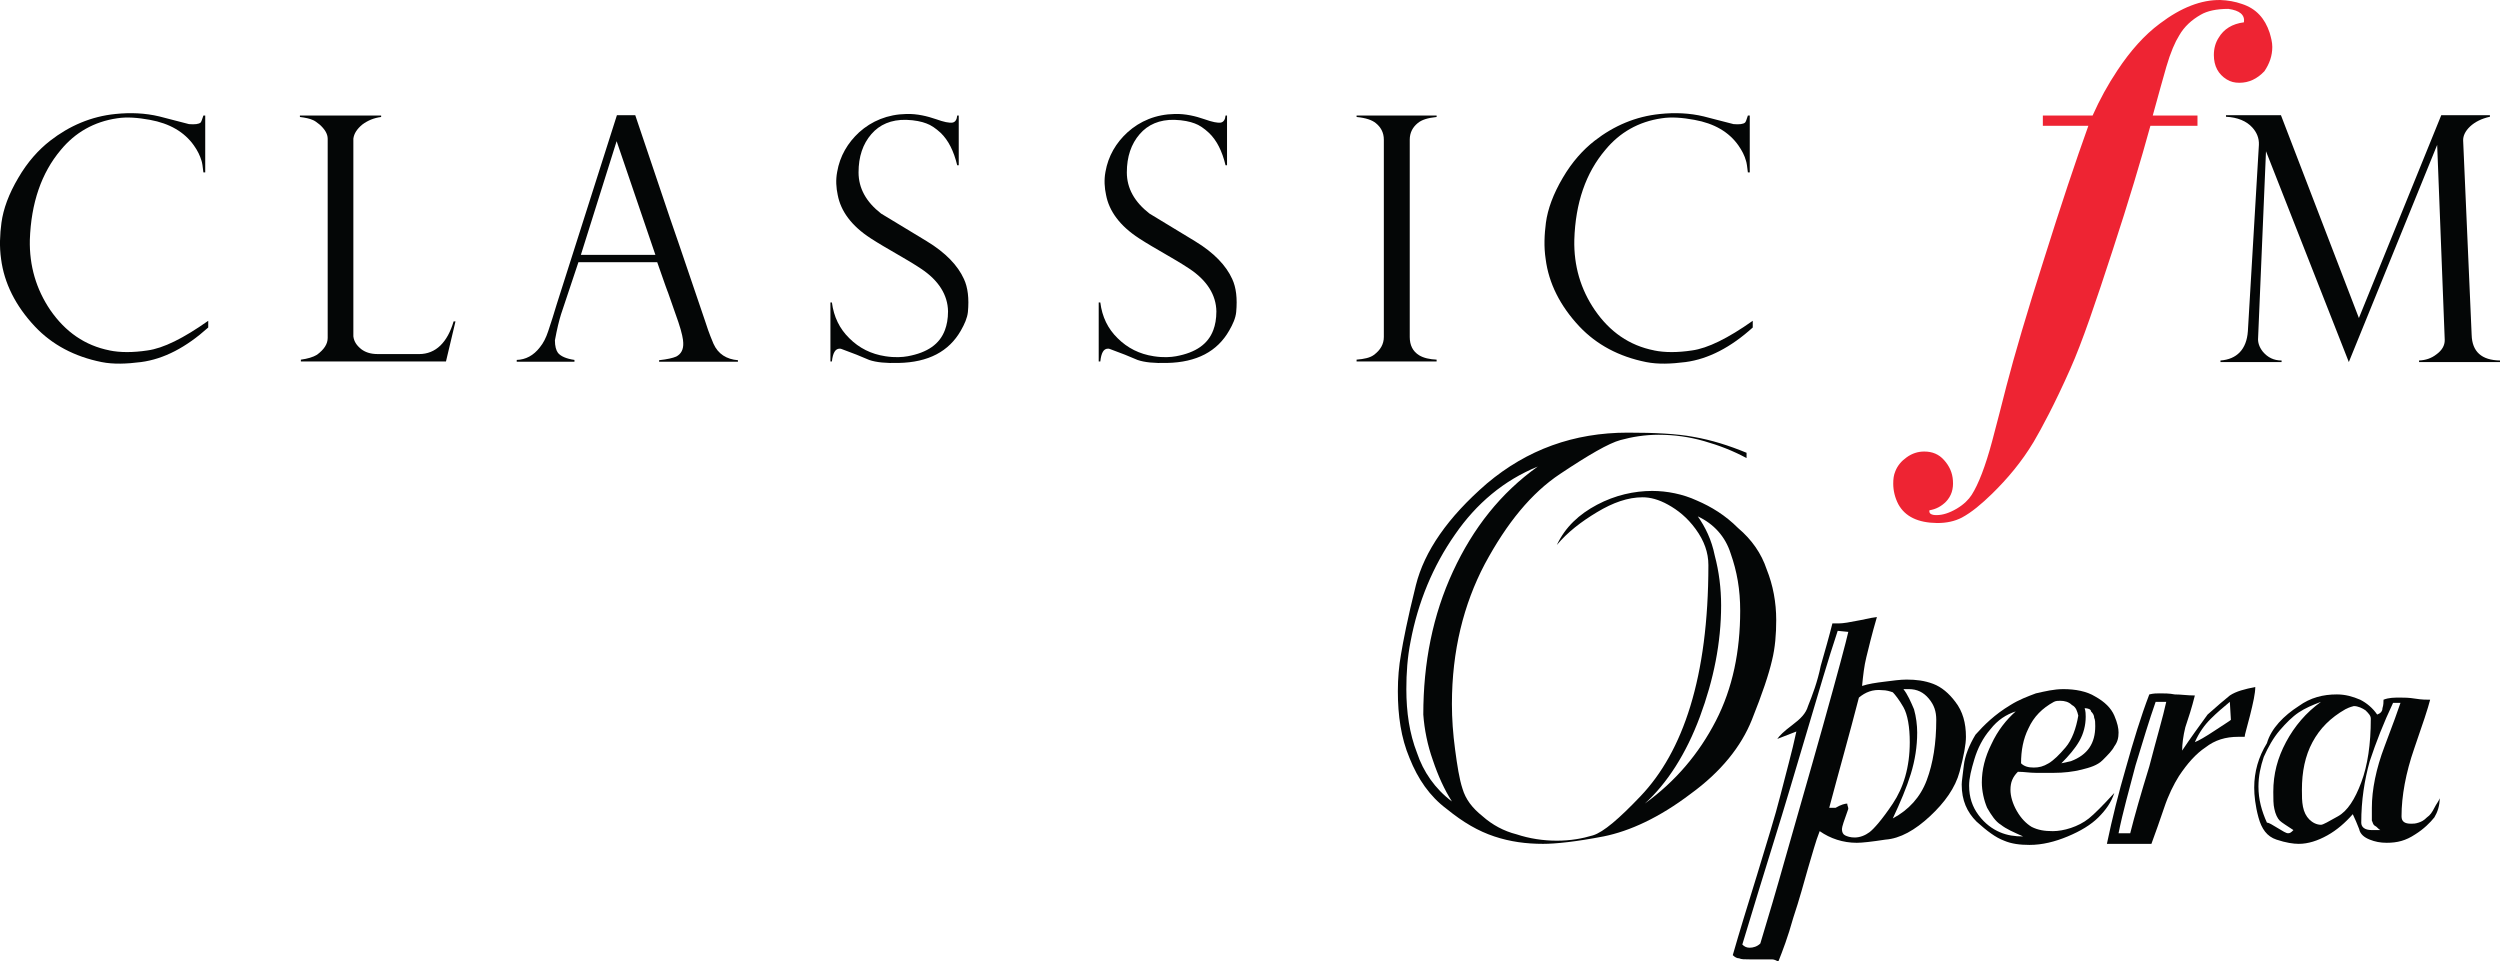 <svg width="600" height="230.74" version="1.1" viewBox="0 0 158.75 61.047" xmlns="http://www.w3.org/2000/svg">
 <path d="m144.29 2.985c0 0.546-0.17 1.048-0.5 1.536-0.46 0.484-0.98 0.734-1.59 0.734-0.3 0-0.55-0.058-0.8-0.21-0.54-0.333-0.82-0.849-0.82-1.554 0-0.408 0.1-0.777 0.3-1.088 0.33-0.56 0.87-0.893 1.61-0.987 0.07-0.466-0.26-0.755-0.99-0.853-0.76 0-1.35 0.134-1.75 0.369-0.58 0.329-1.05 0.755-1.37 1.316-0.26 0.412-0.55 1.07-0.82 1.999-0.21 0.719-0.49 1.75-0.86 3.087h2.84v0.654h-2.99c-0.59 2.154-1.38 4.796-2.39 7.88-1.08 3.318-1.94 5.859-2.7 7.565-1 2.252-1.82 3.767-2.32 4.62-0.77 1.283-1.67 2.346-2.64 3.296-0.68 0.662-1.3 1.182-1.92 1.515-0.45 0.235-0.97 0.347-1.57 0.347-1.22-0.015-2.04-0.409-2.47-1.2-0.21-0.409-0.32-0.853-0.32-1.302 0-0.292 0.03-0.542 0.13-0.777 0.14-0.365 0.39-0.658 0.72-0.892 0.35-0.253 0.72-0.369 1.12-0.369 0.51 0 0.93 0.17 1.26 0.546 0.33 0.368 0.53 0.795 0.56 1.297 0.04 0.528-0.09 0.973-0.44 1.341-0.29 0.293-0.64 0.481-1.05 0.546-0.02 0.094 0 0.174 0.08 0.231 0.1 0.058 0.21 0.076 0.37 0.076 0.39 0 0.81-0.133 1.28-0.408 0.46-0.271 0.76-0.582 0.95-0.875 0.43-0.676 0.87-1.804 1.3-3.408 0.31-1.186 0.62-2.35 0.91-3.514 0.51-1.963 1.3-4.659 2.39-8.068 1.06-3.379 2-6.195 2.81-8.447h-2.89v-0.654h3.16c0.45-1.012 0.97-1.959 1.58-2.874 0.81-1.222 1.7-2.23 2.69-2.964 1.36-1.03 2.64-1.514 3.84-1.496 0.47 0.018 0.93 0.094 1.38 0.253 0.89 0.289 1.45 0.911 1.75 1.822 0.09 0.311 0.17 0.604 0.17 0.911" fill="#ee2433"/>
 <g transform="translate(1.9193e-6 -.001)" fill="#040606">
  <path d="m6.96 22.251c-1.572-0.311-2.812-1.182-3.767-2.563-0.893-1.319-1.334-2.808-1.298-4.456 0.08-2.35 0.737-4.251 1.959-5.704 0.911-1.11 2.115-1.804 3.589-2.017 0.618-0.098 1.316-0.04 2.075 0.098 1.258 0.228 2.191 0.774 2.795 1.627 0.235 0.329 0.386 0.643 0.484 0.972 0.04 0.112 0.079 0.369 0.119 0.738h0.116v-3.608h-0.116c-0.079 0.249-0.137 0.405-0.177 0.445-0.116 0.098-0.372 0.13-0.737 0.098-0.871-0.217-1.493-0.394-1.884-0.488-0.91-0.217-1.839-0.253-2.79-0.155-1.533 0.155-2.91 0.741-4.153 1.706-0.719 0.564-1.417 1.323-2.013 2.35-0.607 1.026-0.954 1.98-1.07 2.852-0.098 0.737-0.137 1.514-0.022 2.306 0.195 1.518 0.914 2.971 2.154 4.287 1.084 1.149 2.501 1.905 4.229 2.252 0.759 0.151 1.591 0.115 2.501 0 1.456-0.192 2.87-0.937 4.269-2.195v-0.426c-1.572 1.11-2.852 1.746-3.86 1.883-0.911 0.138-1.728 0.138-2.404 0"/>
  <path d="m26.613 22.482h-2.639c-0.47 0-0.795-0.13-1.03-0.307-0.293-0.235-0.466-0.484-0.506-0.817v-12.55c0.04-0.329 0.232-0.618 0.564-0.896 0.329-0.249 0.737-0.427 1.2-0.484v-0.09h-5.158v0.09c0.347 0.043 0.622 0.101 0.835 0.199 0.094 0.036 0.235 0.134 0.408 0.275 0.329 0.289 0.521 0.596 0.521 0.907v12.648c0 0.39-0.231 0.737-0.68 1.07-0.249 0.152-0.6 0.253-1.023 0.311v0.115h9.214l0.604-2.544h-0.119c-0.391 1.323-1.125 2.074-2.191 2.074"/>
  <path d="m39.174 7.315-3.824 12.012c-0.17 0.56-0.347 1.142-0.539 1.703-0.141 0.426-0.311 0.758-0.528 1.022-0.404 0.528-0.907 0.785-1.471 0.803v0.116h3.666v-0.116c-0.525-0.076-0.872-0.235-1.045-0.445-0.12-0.159-0.196-0.426-0.196-0.798 0.134-0.738 0.272-1.28 0.387-1.649l1.106-3.314h5.003c0.448 1.297 0.683 1.937 0.683 1.919l0.658 1.879c0.231 0.68 0.311 1.128 0.311 1.32 0.022 0.426-0.137 0.715-0.445 0.874-0.217 0.094-0.563 0.174-1.088 0.232v0.098h5.007v-0.098c-0.719-0.058-1.262-0.391-1.555-1.049-0.289-0.679-0.444-1.164-0.524-1.417-1.453-4.301-2.208-6.477-2.23-6.535l-2.212-6.557zm-0.018 1.649 2.461 7.218h-4.731z"/>
  <path d="m58.863 15.325c-0.972-0.6-1.938-1.163-2.913-1.763-0.951-0.741-1.432-1.609-1.432-2.617 0-0.995 0.271-1.804 0.813-2.429 0.521-0.604 1.258-0.929 2.213-0.907 0.563 0.018 0.99 0.116 1.279 0.228 0.293 0.101 0.6 0.314 0.915 0.604 0.48 0.463 0.827 1.146 1.044 2.053h0.098v-3.156h-0.098c-0.021 0.249-0.112 0.405-0.289 0.445-0.217 0.036-0.567-0.04-1.048-0.213-0.568-0.195-1.204-0.351-1.883-0.333-1.204 0.022-2.212 0.448-3.008 1.164-0.715 0.661-1.221 1.496-1.395 2.519-0.098 0.51-0.061 1.012 0.036 1.461 0.195 1.026 0.871 1.959 2.097 2.754 1.048 0.679 2.154 1.24 3.181 1.919 1.145 0.756 1.709 1.685 1.727 2.715 0 0.484-0.079 0.875-0.195 1.182-0.329 0.896-1.106 1.439-2.367 1.67-0.329 0.058-0.796 0.097-1.417 0-0.908-0.138-1.667-0.521-2.288-1.142-0.619-0.604-0.987-1.356-1.107-2.274h-0.094v3.748h0.094c0.058-0.542 0.217-0.813 0.488-0.813 0.037 0 0.076 0 0.116 0.018 0.698 0.253 1.28 0.485 1.764 0.698 0.448 0.155 1.07 0.213 1.862 0.191 1.901-0.036 3.202-0.733 3.958-2.056 0.231-0.405 0.408-0.796 0.448-1.179 0.079-0.856 0-1.554-0.253-2.096-0.387-0.857-1.16-1.67-2.346-2.39"/>
  <path d="m75.899 15.325c-0.969-0.6-1.938-1.163-2.906-1.763-0.955-0.741-1.439-1.609-1.439-2.617 0-0.995 0.275-1.804 0.817-2.429 0.52-0.604 1.258-0.929 2.208-0.907 0.564 0.018 0.991 0.116 1.284 0.228 0.289 0.101 0.6 0.314 0.91 0.604 0.485 0.463 0.832 1.146 1.049 2.053h0.094v-3.156h-0.094c-0.022 0.249-0.12 0.405-0.293 0.445-0.213 0.036-0.56-0.04-1.048-0.213-0.561-0.195-1.2-0.351-1.88-0.333-1.204 0.022-2.212 0.448-3.004 1.164-0.723 0.661-1.225 1.496-1.402 2.519-0.094 0.51-0.058 1.012 0.04 1.461 0.195 1.026 0.874 1.959 2.096 2.754 1.045 0.679 2.154 1.24 3.181 1.919 1.146 0.756 1.71 1.685 1.728 2.715 0 0.484-0.076 0.875-0.192 1.182-0.332 0.896-1.109 1.439-2.371 1.67-0.325 0.058-0.795 0.097-1.413 0-0.911-0.138-1.667-0.521-2.292-1.142-0.622-0.604-0.987-1.356-1.102-2.274h-0.102v3.748h0.102c0.057-0.542 0.209-0.813 0.48-0.813 0.044 0 0.08 0 0.12 0.018 0.697 0.253 1.279 0.485 1.764 0.698 0.444 0.155 1.066 0.213 1.865 0.191 1.894-0.036 3.199-0.733 3.954-2.056 0.235-0.405 0.409-0.796 0.445-1.179 0.079-0.856 0-1.554-0.253-2.096-0.387-0.857-1.161-1.67-2.346-2.39"/>
  <path d="m86.143 7.428c0.6 0.058 0.99 0.199 1.221 0.39 0.315 0.253 0.51 0.6 0.51 1.048v12.532c0 0.448-0.213 0.835-0.643 1.146-0.235 0.173-0.6 0.253-1.088 0.293v0.115h5.082v-0.115c-0.445-0.022-0.817-0.101-1.106-0.275-0.405-0.249-0.6-0.64-0.6-1.164v-12.532c0-0.448 0.195-0.795 0.506-1.048 0.249-0.21 0.636-0.333 1.2-0.39v-0.09h-5.082z"/>
  <path d="m105.04 22.251c-1.58-0.311-2.82-1.182-3.77-2.563-0.9-1.319-1.337-2.808-1.301-4.456 0.071-2.35 0.731-4.251 1.961-5.704 0.91-1.11 2.11-1.804 3.59-2.017 0.62-0.098 1.32-0.04 2.07 0.098 1.27 0.228 2.2 0.774 2.8 1.627 0.23 0.329 0.39 0.643 0.48 0.972 0.04 0.112 0.08 0.369 0.12 0.738h0.12v-3.608h-0.12c-0.08 0.249-0.13 0.405-0.18 0.445-0.11 0.098-0.36 0.13-0.73 0.098-0.88-0.217-1.5-0.394-1.89-0.488-0.9-0.217-1.84-0.253-2.78-0.155-1.54 0.155-2.92 0.741-4.16 1.706-0.72 0.564-1.415 1.323-2.015 2.35-0.604 1.026-0.954 1.98-1.07 2.852-0.094 0.737-0.137 1.514-0.015 2.306 0.192 1.518 0.911 2.971 2.15 4.287 1.09 1.149 2.5 1.905 4.23 2.252 0.76 0.151 1.59 0.115 2.5 0 1.45-0.192 2.88-0.937 4.27-2.195v-0.426c-1.57 1.11-2.86 1.746-3.86 1.883-0.91 0.138-1.73 0.138-2.4 0"/>
  <path d="m156.95 21.264-0.54-12.34c-0.01-0.289 0.13-0.6 0.44-0.893 0.31-0.289 0.73-0.502 1.26-0.618v-0.098h-3.09l-5.23 12.879c-3.3-8.592-4.95-12.879-4.95-12.879h-3.49v0.098c0.73 0.036 1.3 0.271 1.67 0.68 0.28 0.307 0.44 0.676 0.42 1.106l-0.7 11.83c-0.08 1.164-0.71 1.786-1.74 1.862v0.098h3.88v-0.098c-0.49 0-0.88-0.192-1.19-0.56-0.23-0.29-0.33-0.6-0.3-0.893l0.5-11.834 5.26 13.385 5.61-13.79 0.48 12.376c0.01 0.365-0.18 0.676-0.53 0.929-0.32 0.25-0.69 0.369-1.1 0.387v0.098h5.14v-0.098c-1.17-0.018-1.77-0.56-1.8-1.627"/>
 </g>
 <g transform="matrix(.673 0 0 .673 51.884 25.385)" fill="#040606">
  <path class="st0" d="m76.5 3.1c2.5 0 4.6 0.1 6.2 0.4 1.7 0.3 3.3 0.8 5 1.5v0.5c-1.3-0.7-2.6-1.2-4-1.6s-2.8-0.6-4.3-0.6c-1.3 0-2.5 0.2-3.6 0.5s-3 1.4-5.7 3.2-5 4.6-7.1 8.5c-2 3.8-3.1 8.2-3.1 13.2 0 1.4 0.1 2.8 0.3 4.3s0.4 2.8 0.7 3.7c0.3 1 0.9 1.8 1.9 2.6 0.9 0.8 2 1.4 3.2 1.7 1.2 0.4 2.5 0.6 3.8 0.6s2.4-0.2 3.4-0.5 2.5-1.6 4.5-3.7 3.6-4.9 4.7-8.5 1.7-8 1.7-13.3c0-1.2-0.4-2.3-1.2-3.4s-1.7-1.8-2.6-2.3-1.7-0.7-2.4-0.7c-1.4 0-2.8 0.5-4.3 1.4s-2.8 1.9-3.8 3.1c0.8-1.7 2.1-2.9 3.8-3.8s3.5-1.3 5.2-1.3c1.4 0 2.9 0.3 4.2 0.9 1.4 0.6 2.7 1.4 3.9 2.6 1.3 1.1 2.2 2.4 2.7 3.9 0.6 1.5 0.9 3.1 0.9 4.8 0 1.3-0.1 2.6-0.4 3.8-0.3 1.3-0.9 3.1-1.9 5.6s-2.9 4.9-5.8 7c-2.9 2.2-5.7 3.5-8.2 4-2.6 0.5-4.5 0.7-5.7 0.7-1.6 0-3.1-0.2-4.6-0.7s-2.9-1.3-4.5-2.6c-1.6-1.2-2.7-2.8-3.5-4.8-0.8-1.9-1.1-4-1.1-6.3 0-1.2 0.1-2.4 0.3-3.5 0.2-1.2 0.6-3.3 1.4-6.5s3-6.4 6.7-9.6c3.8-3.2 8.2-4.8 13.3-4.8zm-20.5 19.7c-0.3 1.5-0.4 3-0.4 4.5 0 2.2 0.3 4.2 1 6 0.6 1.8 1.7 3.4 3.3 4.6-0.7-1.1-1.3-2.4-1.8-3.9-0.5-1.4-0.8-2.9-0.9-4.3 0-4.9 0.9-9.4 2.8-13.5s4.5-7.4 8-9.9c-3.2 1.3-5.8 3.5-7.8 6.4-2.1 3-3.5 6.4-4.2 10.1zm27.1-11.8c0.7 1 1.3 2.2 1.6 3.7 0.4 1.5 0.6 3.1 0.6 4.7 0 3.5-0.7 7-2 10.5s-3.1 6.3-5.2 8.2c2.9-2.1 5.1-4.7 6.7-7.8s2.3-6.6 2.3-10.4c0-2-0.3-3.7-0.9-5.4-0.5-1.6-1.6-2.8-3.1-3.5z"/>
  <path class="st0" d="m95.8 21.1h0.6c0.4 0 1-0.1 2-0.3 0.9-0.2 1.5-0.3 1.6-0.3-0.5 1.7-0.8 3-1 3.8s-0.3 1.7-0.4 2.7c0.6-0.2 1.3-0.3 2.1-0.4s1.5-0.2 2.1-0.2c0.9 0 1.7 0.1 2.5 0.4s1.5 0.9 2.1 1.7c0.7 0.9 1 2 1 3.3 0 0.7-0.2 1.8-0.6 3.3s-1.4 2.9-2.8 4.2-2.8 2.1-4.2 2.2c-1.3 0.2-2.2 0.3-2.7 0.3-1.3 0-2.5-0.4-3.5-1.1-0.4 1-0.7 2.2-1.1 3.5-0.4 1.4-0.8 2.9-1.4 4.7-0.5 1.8-1 3.1-1.4 4.1-0.2-0.1-0.4-0.2-0.6-0.2h-0.9-0.6-0.6c-0.5 0-0.8 0-1-0.1-0.2 0-0.4-0.1-0.6-0.3 0.6-2.1 1.4-4.7 2.3-7.6 0.9-3 1.7-5.5 2.2-7.5s1.1-4.1 1.5-6l-1.8 0.7c0.2-0.3 0.6-0.7 1.4-1.3s1.3-1.1 1.5-1.8c0.4-1 0.9-2.3 1.2-3.8 0.4-1.4 0.8-2.8 1.1-4zm0.5 0.7c-0.9 2.7-1.8 5.8-2.9 9.5s-2.1 7.1-3.1 10.3-2 6.5-3 9.8c0.2 0.2 0.4 0.3 0.7 0.3s0.7-0.1 1-0.4c0.7-2.3 1.5-5 2.4-8.2s2.1-7.3 3.5-12.3 2.2-8 2.4-8.9zm2 6.3c-0.9 3.5-1.9 7-2.8 10.4h0.6c0.5-0.3 0.9-0.4 1.1-0.4 0 0.2 0.1 0.3 0.1 0.5-0.4 1.1-0.6 1.7-0.6 1.9 0 0.3 0.1 0.5 0.3 0.6s0.5 0.2 0.9 0.2c0.5 0 1-0.2 1.4-0.5s1.2-1.2 2.2-2.7 1.6-3.4 1.6-5.8c0-1.4-0.2-2.6-0.6-3.3s-0.8-1.2-1-1.4c-0.3-0.1-0.6-0.2-1-0.2-0.9-0.1-1.6 0.2-2.2 0.7zm4.2-0.8c0.4 0.5 0.7 1.2 1 1.9 0.2 0.7 0.3 1.5 0.3 2.2 0 1.3-0.2 2.6-0.6 3.9s-1 2.7-1.7 4.2c1.5-0.8 2.6-2 3.2-3.6s0.9-3.5 0.9-5.7c0-0.8-0.2-1.4-0.7-2s-1.1-0.9-1.9-0.9h-0.5z"/>
  <path class="st0" d="m112.6 28.8c0.8-0.5 1.6-0.8 2.4-1.1 0.9-0.2 1.7-0.4 2.6-0.4 1.1 0 2.2 0.2 3 0.7 0.9 0.5 1.5 1.1 1.8 1.8s0.4 1.2 0.4 1.6c0 0.5-0.1 0.9-0.4 1.3-0.2 0.4-0.6 0.8-1.1 1.3s-1.2 0.7-2 0.9-1.7 0.3-2.6 0.3h-1.7c-0.6 0-1.1-0.1-1.7-0.1-0.5 0.5-0.7 1-0.7 1.7 0 0.6 0.2 1.3 0.6 2s0.9 1.2 1.4 1.5c0.6 0.3 1.2 0.4 2 0.4 0.5 0 1.1-0.1 1.7-0.3s1.2-0.5 1.7-0.9 1.3-1.2 2.4-2.4c-0.3 0.9-0.8 1.6-1.5 2.3s-1.7 1.3-2.9 1.8-2.4 0.8-3.6 0.8c-0.9 0-1.7-0.1-2.4-0.4-0.8-0.3-1.6-0.9-2.6-1.8-0.9-0.9-1.4-2-1.4-3.5 0-0.3 0.1-0.9 0.2-1.8s0.5-1.9 1.1-2.9c0.8-0.9 1.8-1.9 3.3-2.8zm0.5 0.6c-0.9 0.3-1.7 0.8-2.4 1.7-0.7 0.8-1.2 1.8-1.5 2.8s-0.5 1.8-0.5 2.5c0 1.1 0.3 2 0.9 2.8s1.3 1.3 2 1.6 1.4 0.4 2.2 0.4c-0.9-0.4-1.6-0.7-2.1-1.1-0.5-0.3-0.9-0.9-1.3-1.6-0.3-0.7-0.5-1.6-0.5-2.4 0-1.2 0.3-2.4 0.9-3.6 0.6-1.3 1.4-2.3 2.3-3.1zm3.6-0.9c-1.1 0.6-1.9 1.4-2.4 2.5-0.5 1-0.7 2.1-0.7 3.3 0.3 0.3 0.7 0.4 1.2 0.4s0.9-0.1 1.4-0.4 1-0.8 1.6-1.5 1-1.8 1.2-3c-0.1-0.4-0.2-0.8-0.6-1-0.3-0.3-0.7-0.4-1.1-0.4-0.2 0-0.4 0-0.6 0.1zm2.9 0.6c0.1 0.3 0.1 0.6 0.1 0.8 0 0.8-0.2 1.6-0.6 2.3s-1 1.4-1.7 2.1l0.9-0.2c1.6-0.6 2.3-1.7 2.3-3.3 0-0.3 0-0.6-0.1-0.8 0-0.2-0.1-0.4-0.3-0.6 0-0.2-0.3-0.3-0.6-0.3z"/>
  <path class="st0" d="m131.2 29.7c0.9-0.8 1.6-1.4 2.1-1.8 0.6-0.4 1.4-0.6 2.4-0.8 0 0.6-0.2 1.5-0.5 2.7s-0.5 1.8-0.5 2h-0.6c-1.2 0-2.2 0.3-3.1 1-0.9 0.6-1.7 1.5-2.5 2.7-0.5 0.8-1 1.8-1.4 3s-0.8 2.3-1.2 3.4h-4.2c0.5-2.4 1.1-4.8 1.8-7.2 0.7-2.5 1.4-4.8 2.2-6.9 0.4-0.1 0.7-0.1 1-0.1 0.4 0 0.9 0 1.4 0.1 0.6 0 1.2 0.1 1.9 0.1-0.3 1.2-0.6 2.1-0.9 3-0.2 0.8-0.3 1.6-0.3 2.2 0.8-1.2 1.6-2.3 2.4-3.4zm-4.9-1.2c-0.6 1.7-1.2 3.7-1.9 6-0.6 2.3-1.2 4.4-1.6 6.4h1.1c0.4-1.6 1-3.7 1.8-6.3 0.7-2.7 1.3-4.7 1.6-6.1h-1zm7 0c-0.6 0.5-1.2 1-1.8 1.6s-1.1 1.3-1.5 2.2c0.3-0.1 1-0.5 1.9-1.1s1.4-0.9 1.5-1z"/>
  <path class="st0" d="m139.8 28.9c1.1-0.8 2.3-1.1 3.6-1.1 0.8 0 1.5 0.2 2.2 0.5 0.6 0.3 1.2 0.8 1.6 1.4 0.3-0.1 0.5-0.3 0.5-0.6 0.1-0.3 0.1-0.6 0.1-0.8 0.5-0.2 1-0.2 1.6-0.2 0.3 0 0.8 0 1.4 0.1s1.1 0.1 1.4 0.1c-0.2 0.8-0.7 2.3-1.5 4.6s-1.2 4.5-1.2 6.4c0 0.5 0.3 0.7 0.9 0.7 0.2 0 0.4 0 0.7-0.1s0.5-0.2 0.8-0.5c0.3-0.2 0.5-0.5 0.7-0.9s0.4-0.6 0.5-0.9c0 0.7-0.2 1.3-0.5 1.8-0.4 0.5-1 1.1-1.8 1.6-0.9 0.6-1.7 0.8-2.7 0.8-0.6 0-1.1-0.1-1.6-0.3s-0.9-0.5-1-1c-0.2-0.5-0.4-1-0.6-1.4-0.7 0.8-1.5 1.5-2.4 2s-1.8 0.8-2.7 0.8c-0.5 0-1.2-0.1-2.1-0.4s-1.4-1-1.7-2.1-0.4-2.1-0.4-2.8c0-1.5 0.4-2.9 1.2-4.2 0.4-1.4 1.6-2.6 3-3.5zm2.1-0.4c-0.8 0.3-1.5 0.6-2.1 1s-1.2 1-1.8 1.7-1.1 1.6-1.5 2.5c-0.3 0.9-0.5 1.8-0.5 2.8 0 1.2 0.3 2.3 0.8 3.4 0.2 0 0.5 0.2 1 0.5s0.8 0.5 1 0.5 0.3-0.1 0.5-0.3c-0.6-0.4-1.1-0.7-1.3-0.9s-0.4-0.6-0.5-1.1c-0.1-0.4-0.1-1-0.1-1.6 0-1.7 0.4-3.2 1.2-4.7s1.9-2.8 3.3-3.8zm2.3 0.7c-1.4 0.8-2.4 1.8-3.1 3.1s-1 2.8-1 4.5c0 0.6 0 1.1 0.1 1.6s0.3 0.9 0.6 1.2 0.7 0.5 1.1 0.5c0.2 0 0.7-0.3 1.6-0.8s1.6-1.6 2.2-3.2 0.9-3.6 0.9-6c0-0.3-0.2-0.5-0.5-0.8-0.3-0.2-0.7-0.4-1.1-0.4-0.4 0.1-0.6 0.2-0.8 0.3zm4.5-0.6c-0.9 1.9-1.6 3.7-2.2 5.5-0.5 1.8-0.8 3.7-0.8 5.8 0 0.4 0.3 0.7 1 0.7h0.8c-0.2-0.1-0.3-0.3-0.5-0.4s-0.2-0.3-0.3-0.5v-0.7-0.5c0-1.7 0.4-3.7 1.2-5.8s1.3-3.5 1.5-4.1h-0.7z"/>
 </g>
</svg>
